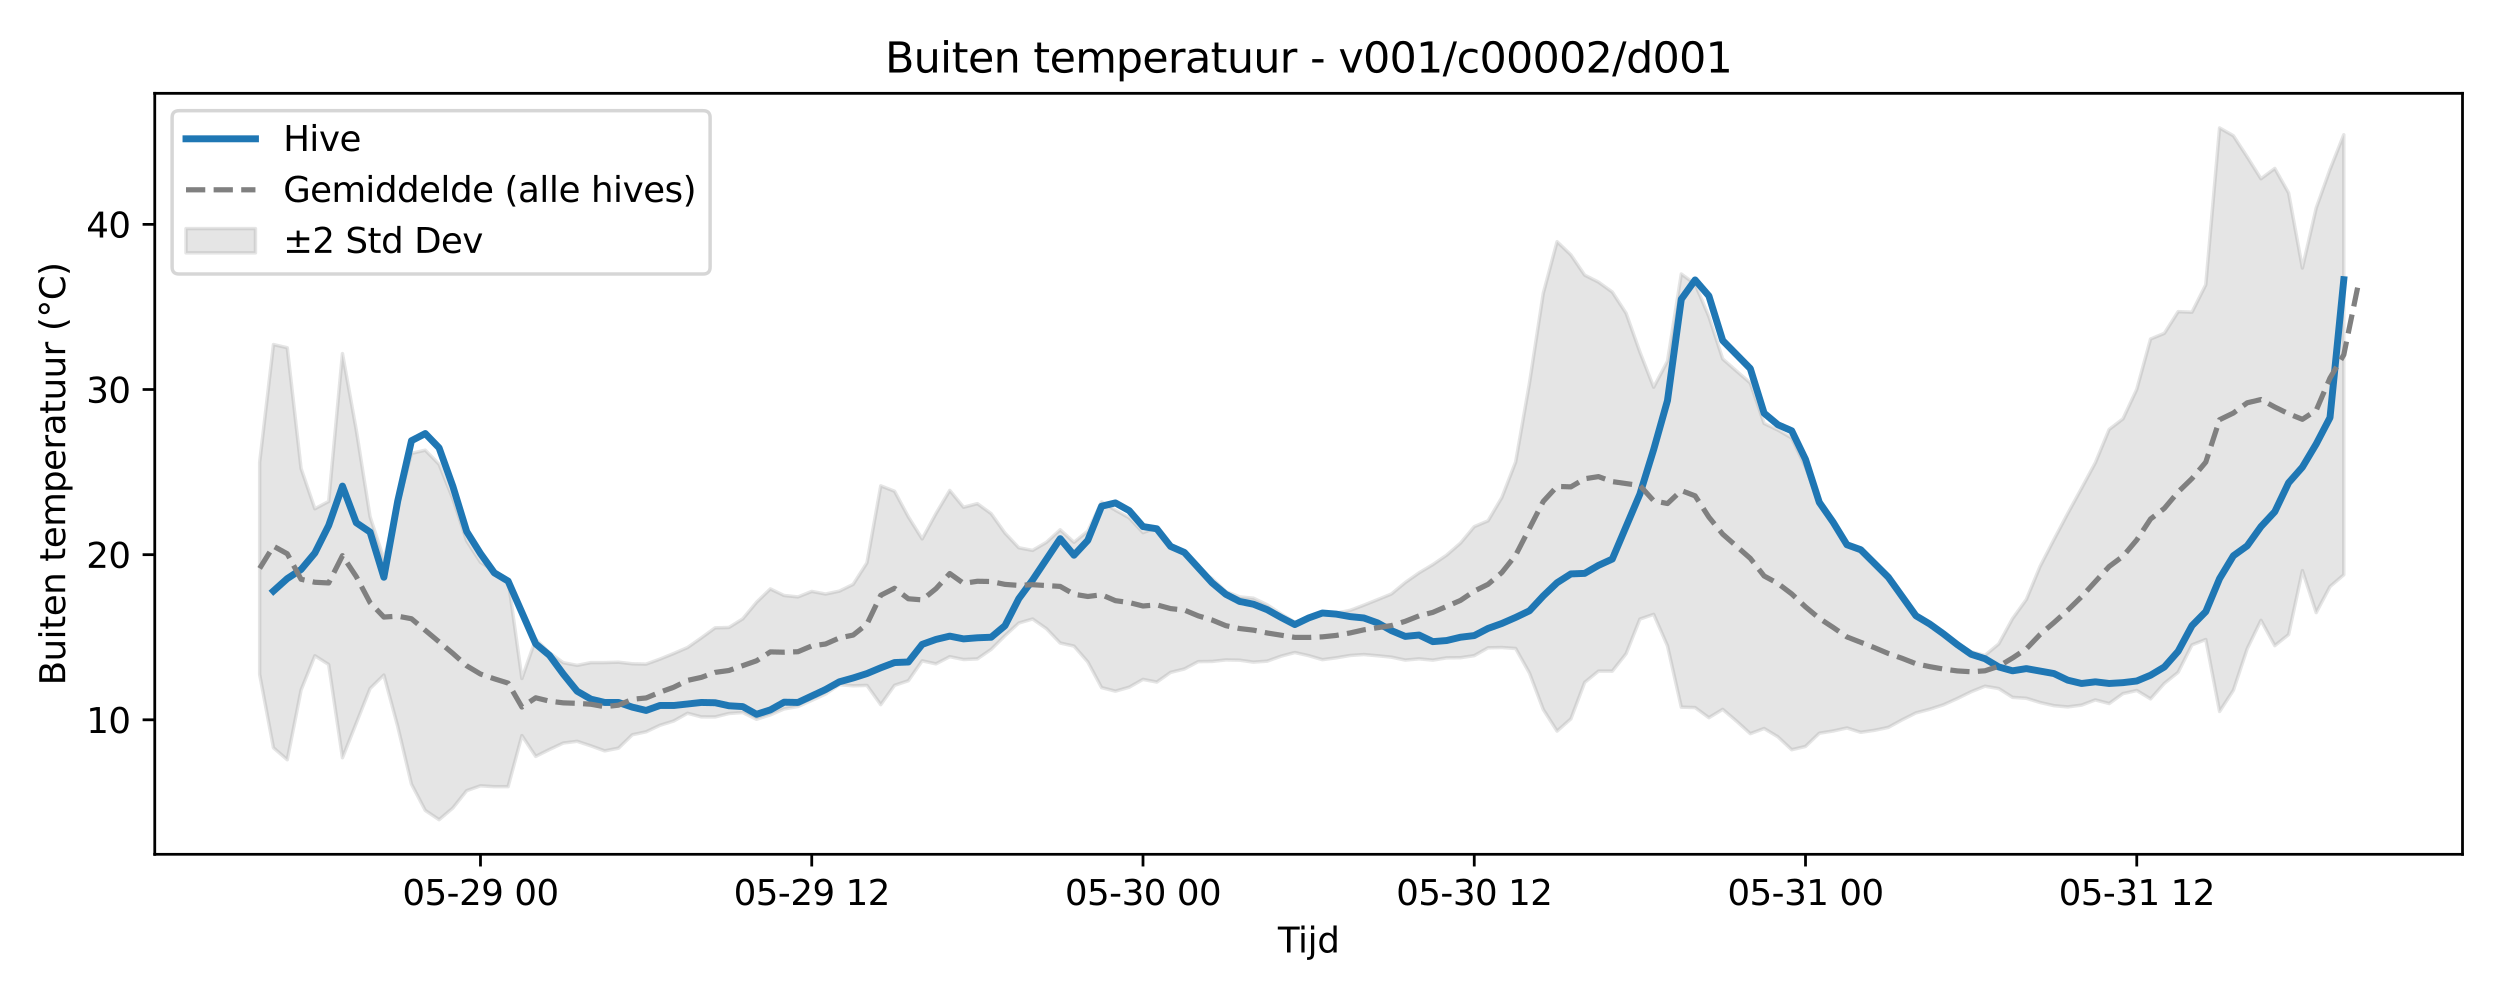 <?xml version="1.0" encoding="utf-8" standalone="no"?>
<!DOCTYPE svg PUBLIC "-//W3C//DTD SVG 1.1//EN"
  "http://www.w3.org/Graphics/SVG/1.1/DTD/svg11.dtd">
<svg xmlns:xlink="http://www.w3.org/1999/xlink" width="720pt" height="288pt" viewBox="0 0 720 288" xmlns="http://www.w3.org/2000/svg" version="1.1">
 <defs>
  <style type="text/css">*{stroke-linejoin: round; stroke-linecap: butt}</style>
 </defs>
 <g id="figure_1">
  <g id="patch_1">
   <path d="M 0 288 
L 720 288 
L 720 0 
L 0 0 
z
" style="fill: #ffffff"/>
  </g>
  <g id="axes_1">
   <g id="patch_2">
    <path d="M 44.57 246.04 
L 709.2 246.04 
L 709.2 26.88 
L 44.57 26.88 
z
" style="fill: #ffffff"/>
   </g>
   <g id="FillBetweenPolyCollection_1">
    <defs>
     <path id="m52b30a241f" d="M 74.78 -154.829 
L 74.78 -93.763 
L 78.756 -72.634 
L 82.731 -69.192 
L 86.706 -89.253 
L 90.681 -99.144 
L 94.656 -96.622 
L 98.631 -69.769 
L 102.606 -79.731 
L 106.581 -89.705 
L 110.556 -93.588 
L 114.531 -78.843 
L 118.506 -62.168 
L 122.481 -54.591 
L 126.456 -51.922 
L 130.431 -55.309 
L 134.406 -60.293 
L 138.381 -61.686 
L 142.356 -61.438 
L 146.332 -61.442 
L 150.307 -76.16 
L 154.282 -70.156 
L 158.257 -72.147 
L 162.232 -74.008 
L 166.207 -74.501 
L 170.182 -73.188 
L 174.157 -71.743 
L 178.132 -72.529 
L 182.107 -76.386 
L 186.082 -77.241 
L 190.057 -79.112 
L 194.032 -80.351 
L 198.007 -82.577 
L 201.982 -81.539 
L 205.957 -81.519 
L 209.932 -82.507 
L 213.908 -82.792 
L 217.883 -80.839 
L 221.858 -82.112 
L 225.833 -83.826 
L 229.808 -84.517 
L 233.783 -86.284 
L 237.758 -88.121 
L 241.733 -90.789 
L 245.708 -90.492 
L 249.683 -90.6 
L 253.658 -85.053 
L 257.633 -90.629 
L 261.608 -91.952 
L 265.583 -97.677 
L 269.558 -96.808 
L 273.533 -98.882 
L 277.509 -98.058 
L 281.484 -98.238 
L 285.459 -100.977 
L 289.434 -104.914 
L 293.409 -108.561 
L 297.384 -109.729 
L 301.359 -106.954 
L 305.334 -102.806 
L 309.309 -101.923 
L 313.284 -97.369 
L 317.259 -89.968 
L 321.234 -88.946 
L 325.209 -90.076 
L 329.184 -92.336 
L 333.159 -91.561 
L 337.134 -94.355 
L 341.109 -95.337 
L 345.085 -97.454 
L 349.06 -97.499 
L 353.035 -97.942 
L 357.01 -97.866 
L 360.985 -97.304 
L 364.96 -97.584 
L 368.935 -99.021 
L 372.91 -100.071 
L 376.885 -99.17 
L 380.86 -98.014 
L 384.835 -98.545 
L 388.81 -99.215 
L 392.785 -99.493 
L 396.76 -99.135 
L 400.735 -98.742 
L 404.71 -97.893 
L 408.685 -98.254 
L 412.661 -97.878 
L 416.636 -98.539 
L 420.611 -98.577 
L 424.586 -99.172 
L 428.561 -101.425 
L 432.536 -101.514 
L 436.511 -101.233 
L 440.486 -94.155 
L 444.461 -83.668 
L 448.436 -77.44 
L 452.411 -80.967 
L 456.386 -91.468 
L 460.361 -94.721 
L 464.336 -94.703 
L 468.311 -99.71 
L 472.286 -109.698 
L 476.261 -111.066 
L 480.237 -101.985 
L 484.212 -84.341 
L 488.187 -84.217 
L 492.162 -81.301 
L 496.137 -83.708 
L 500.112 -80.315 
L 504.087 -76.702 
L 508.062 -78.196 
L 512.037 -75.794 
L 516.012 -72.073 
L 519.987 -73.019 
L 523.962 -76.831 
L 527.937 -77.469 
L 531.912 -78.348 
L 535.887 -77.092 
L 539.862 -77.671 
L 543.838 -78.508 
L 547.813 -80.681 
L 551.788 -82.682 
L 555.763 -83.735 
L 559.738 -85.028 
L 563.713 -86.822 
L 567.688 -88.776 
L 571.663 -90.372 
L 575.638 -89.69 
L 579.613 -87.158 
L 583.588 -86.9 
L 587.563 -85.672 
L 591.538 -84.768 
L 595.513 -84.41 
L 599.488 -84.929 
L 603.463 -86.421 
L 607.438 -85.379 
L 611.414 -88.235 
L 615.389 -89.131 
L 619.364 -86.718 
L 623.339 -91.186 
L 627.314 -94.387 
L 631.289 -102.27 
L 635.264 -103.822 
L 639.239 -83.091 
L 643.214 -89.191 
L 647.189 -101.156 
L 651.164 -109.349 
L 655.139 -102.05 
L 659.114 -105.232 
L 663.089 -123.668 
L 667.064 -111.569 
L 671.039 -119.069 
L 675.014 -122.456 
L 675.014 -249.203 
L 675.014 -249.203 
L 671.039 -239.193 
L 667.064 -228.078 
L 663.089 -210.808 
L 659.114 -232.437 
L 655.139 -239.492 
L 651.164 -236.519 
L 647.189 -242.832 
L 643.214 -248.908 
L 639.239 -251.158 
L 635.264 -205.989 
L 631.289 -198.096 
L 627.314 -198.256 
L 623.339 -192.013 
L 619.364 -190.365 
L 615.389 -175.881 
L 611.414 -167.378 
L 607.438 -164.322 
L 603.463 -154.742 
L 599.488 -147.377 
L 595.513 -140.128 
L 591.538 -132.613 
L 587.563 -124.915 
L 583.588 -115.352 
L 579.613 -109.84 
L 575.638 -102.551 
L 571.663 -99.242 
L 567.688 -100.294 
L 563.713 -102.724 
L 559.738 -105.582 
L 555.763 -108.279 
L 551.788 -111.008 
L 547.813 -116.135 
L 543.838 -121.071 
L 539.862 -125.26 
L 535.887 -129.055 
L 531.912 -130.789 
L 527.937 -137.149 
L 523.962 -142.996 
L 519.987 -153.421 
L 516.012 -161.842 
L 512.037 -164.146 
L 508.062 -166.047 
L 504.087 -177.688 
L 500.112 -181.141 
L 496.137 -184.633 
L 492.162 -196.824 
L 488.187 -206.184 
L 484.212 -209.094 
L 480.237 -183.977 
L 476.261 -176.481 
L 472.286 -186.637 
L 468.311 -197.803 
L 464.336 -203.896 
L 460.361 -206.755 
L 456.386 -208.762 
L 452.411 -214.598 
L 448.436 -218.396 
L 444.461 -203.517 
L 440.486 -177.674 
L 436.511 -154.969 
L 432.536 -144.721 
L 428.561 -138.016 
L 424.586 -136.328 
L 420.611 -131.579 
L 416.636 -128.129 
L 412.661 -125.404 
L 408.685 -123.023 
L 404.71 -120.235 
L 400.735 -116.94 
L 396.76 -115.313 
L 392.785 -113.72 
L 388.81 -112.209 
L 384.835 -111.452 
L 380.86 -111.168 
L 376.885 -109.672 
L 372.91 -108.795 
L 368.935 -111.203 
L 364.96 -113.818 
L 360.985 -115.729 
L 357.01 -116.095 
L 353.035 -117.673 
L 349.06 -121.392 
L 345.085 -123.822 
L 341.109 -129.262 
L 337.134 -131.089 
L 333.159 -136.05 
L 329.184 -134.603 
L 325.209 -138.856 
L 321.234 -141.073 
L 317.259 -143.456 
L 313.284 -135.051 
L 309.309 -131.818 
L 305.334 -135.427 
L 301.359 -131.808 
L 297.384 -129.486 
L 293.409 -130.254 
L 289.434 -134.482 
L 285.459 -140.072 
L 281.484 -142.955 
L 277.509 -141.92 
L 273.533 -146.765 
L 269.558 -140.104 
L 265.583 -132.795 
L 261.608 -139.154 
L 257.633 -146.524 
L 253.658 -148.08 
L 249.683 -125.913 
L 245.708 -119.706 
L 241.733 -117.759 
L 237.758 -116.924 
L 233.783 -117.678 
L 229.808 -116.089 
L 225.833 -116.49 
L 221.858 -118.395 
L 217.883 -114.55 
L 213.908 -109.767 
L 209.932 -107.288 
L 205.957 -107.189 
L 201.982 -104.293 
L 198.007 -101.511 
L 194.032 -99.796 
L 190.057 -98.181 
L 186.082 -96.745 
L 182.107 -96.83 
L 178.132 -97.293 
L 174.157 -97.181 
L 170.182 -97.175 
L 166.207 -96.382 
L 162.232 -97.147 
L 158.257 -99.982 
L 154.282 -103.921 
L 150.307 -92.59 
L 146.332 -121.091 
L 142.356 -123.578 
L 138.381 -126.071 
L 134.406 -132.22 
L 130.431 -144.315 
L 126.456 -154.271 
L 122.481 -158.351 
L 118.506 -157.433 
L 114.531 -142.253 
L 110.556 -126.987 
L 106.581 -139.182 
L 102.606 -164.149 
L 98.631 -186.16 
L 94.656 -143.589 
L 90.681 -141.475 
L 86.706 -153.087 
L 82.731 -187.847 
L 78.756 -188.776 
L 74.78 -154.829 
z
" style="stroke: #808080; stroke-opacity: 0.2"/>
    </defs>
    <g clip-path="url(#pb6b3d8fc85)">
     <use xlink:href="#m52b30a241f" x="0" y="288" style="fill: #808080; fill-opacity: 0.2; stroke: #808080; stroke-opacity: 0.2"/>
    </g>
   </g>
   <g id="matplotlib.axis_1">
    <g id="xtick_1">
     <g id="line2d_1">
      <defs>
       <path id="mbf0c08d5ab" d="M 0 0 
L 0 3.5 
" style="stroke: #000000; stroke-width: 0.8"/>
      </defs>
      <g>
       <use xlink:href="#mbf0c08d5ab" x="138.381" y="246.04" style="stroke: #000000; stroke-width: 0.8"/>
      </g>
     </g>
     <g id="text_1">
      <!-- 05-29 00 -->
      <g transform="translate(115.901 260.638) scale(0.1 -0.1)">
       <defs>
        <path id="DejaVuSans-30" d="M 2034 4250 
Q 1547 4250 1301 3770 
Q 1056 3291 1056 2328 
Q 1056 1369 1301 889 
Q 1547 409 2034 409 
Q 2525 409 2770 889 
Q 3016 1369 3016 2328 
Q 3016 3291 2770 3770 
Q 2525 4250 2034 4250 
z
M 2034 4750 
Q 2819 4750 3233 4129 
Q 3647 3509 3647 2328 
Q 3647 1150 3233 529 
Q 2819 -91 2034 -91 
Q 1250 -91 836 529 
Q 422 1150 422 2328 
Q 422 3509 836 4129 
Q 1250 4750 2034 4750 
z
" transform="scale(0.016)"/>
        <path id="DejaVuSans-35" d="M 691 4666 
L 3169 4666 
L 3169 4134 
L 1269 4134 
L 1269 2991 
Q 1406 3038 1543 3061 
Q 1681 3084 1819 3084 
Q 2600 3084 3056 2656 
Q 3513 2228 3513 1497 
Q 3513 744 3044 326 
Q 2575 -91 1722 -91 
Q 1428 -91 1123 -41 
Q 819 9 494 109 
L 494 744 
Q 775 591 1075 516 
Q 1375 441 1709 441 
Q 2250 441 2565 725 
Q 2881 1009 2881 1497 
Q 2881 1984 2565 2268 
Q 2250 2553 1709 2553 
Q 1456 2553 1204 2497 
Q 953 2441 691 2322 
L 691 4666 
z
" transform="scale(0.016)"/>
        <path id="DejaVuSans-2d" d="M 313 2009 
L 1997 2009 
L 1997 1497 
L 313 1497 
L 313 2009 
z
" transform="scale(0.016)"/>
        <path id="DejaVuSans-32" d="M 1228 531 
L 3431 531 
L 3431 0 
L 469 0 
L 469 531 
Q 828 903 1448 1529 
Q 2069 2156 2228 2338 
Q 2531 2678 2651 2914 
Q 2772 3150 2772 3378 
Q 2772 3750 2511 3984 
Q 2250 4219 1831 4219 
Q 1534 4219 1204 4116 
Q 875 4013 500 3803 
L 500 4441 
Q 881 4594 1212 4672 
Q 1544 4750 1819 4750 
Q 2544 4750 2975 4387 
Q 3406 4025 3406 3419 
Q 3406 3131 3298 2873 
Q 3191 2616 2906 2266 
Q 2828 2175 2409 1742 
Q 1991 1309 1228 531 
z
" transform="scale(0.016)"/>
        <path id="DejaVuSans-39" d="M 703 97 
L 703 672 
Q 941 559 1184 500 
Q 1428 441 1663 441 
Q 2288 441 2617 861 
Q 2947 1281 2994 2138 
Q 2813 1869 2534 1725 
Q 2256 1581 1919 1581 
Q 1219 1581 811 2004 
Q 403 2428 403 3163 
Q 403 3881 828 4315 
Q 1253 4750 1959 4750 
Q 2769 4750 3195 4129 
Q 3622 3509 3622 2328 
Q 3622 1225 3098 567 
Q 2575 -91 1691 -91 
Q 1453 -91 1209 -44 
Q 966 3 703 97 
z
M 1959 2075 
Q 2384 2075 2632 2365 
Q 2881 2656 2881 3163 
Q 2881 3666 2632 3958 
Q 2384 4250 1959 4250 
Q 1534 4250 1286 3958 
Q 1038 3666 1038 3163 
Q 1038 2656 1286 2365 
Q 1534 2075 1959 2075 
z
" transform="scale(0.016)"/>
        <path id="DejaVuSans-20" transform="scale(0.016)"/>
       </defs>
       <use xlink:href="#DejaVuSans-30"/>
       <use xlink:href="#DejaVuSans-35" transform="translate(63.623 0)"/>
       <use xlink:href="#DejaVuSans-2d" transform="translate(127.246 0)"/>
       <use xlink:href="#DejaVuSans-32" transform="translate(163.33 0)"/>
       <use xlink:href="#DejaVuSans-39" transform="translate(226.953 0)"/>
       <use xlink:href="#DejaVuSans-20" transform="translate(290.576 0)"/>
       <use xlink:href="#DejaVuSans-30" transform="translate(322.363 0)"/>
       <use xlink:href="#DejaVuSans-30" transform="translate(385.986 0)"/>
      </g>
     </g>
    </g>
    <g id="xtick_2">
     <g id="line2d_2">
      <g>
       <use xlink:href="#mbf0c08d5ab" x="233.783" y="246.04" style="stroke: #000000; stroke-width: 0.8"/>
      </g>
     </g>
     <g id="text_2">
      <!-- 05-29 12 -->
      <g transform="translate(211.302 260.638) scale(0.1 -0.1)">
       <defs>
        <path id="DejaVuSans-31" d="M 794 531 
L 1825 531 
L 1825 4091 
L 703 3866 
L 703 4441 
L 1819 4666 
L 2450 4666 
L 2450 531 
L 3481 531 
L 3481 0 
L 794 0 
L 794 531 
z
" transform="scale(0.016)"/>
       </defs>
       <use xlink:href="#DejaVuSans-30"/>
       <use xlink:href="#DejaVuSans-35" transform="translate(63.623 0)"/>
       <use xlink:href="#DejaVuSans-2d" transform="translate(127.246 0)"/>
       <use xlink:href="#DejaVuSans-32" transform="translate(163.33 0)"/>
       <use xlink:href="#DejaVuSans-39" transform="translate(226.953 0)"/>
       <use xlink:href="#DejaVuSans-20" transform="translate(290.576 0)"/>
       <use xlink:href="#DejaVuSans-31" transform="translate(322.363 0)"/>
       <use xlink:href="#DejaVuSans-32" transform="translate(385.986 0)"/>
      </g>
     </g>
    </g>
    <g id="xtick_3">
     <g id="line2d_3">
      <g>
       <use xlink:href="#mbf0c08d5ab" x="329.184" y="246.04" style="stroke: #000000; stroke-width: 0.8"/>
      </g>
     </g>
     <g id="text_3">
      <!-- 05-30 00 -->
      <g transform="translate(306.704 260.638) scale(0.1 -0.1)">
       <defs>
        <path id="DejaVuSans-33" d="M 2597 2516 
Q 3050 2419 3304 2112 
Q 3559 1806 3559 1356 
Q 3559 666 3084 287 
Q 2609 -91 1734 -91 
Q 1441 -91 1130 -33 
Q 819 25 488 141 
L 488 750 
Q 750 597 1062 519 
Q 1375 441 1716 441 
Q 2309 441 2620 675 
Q 2931 909 2931 1356 
Q 2931 1769 2642 2001 
Q 2353 2234 1838 2234 
L 1294 2234 
L 1294 2753 
L 1863 2753 
Q 2328 2753 2575 2939 
Q 2822 3125 2822 3475 
Q 2822 3834 2567 4026 
Q 2313 4219 1838 4219 
Q 1578 4219 1281 4162 
Q 984 4106 628 3988 
L 628 4550 
Q 988 4650 1302 4700 
Q 1616 4750 1894 4750 
Q 2613 4750 3031 4423 
Q 3450 4097 3450 3541 
Q 3450 3153 3228 2886 
Q 3006 2619 2597 2516 
z
" transform="scale(0.016)"/>
       </defs>
       <use xlink:href="#DejaVuSans-30"/>
       <use xlink:href="#DejaVuSans-35" transform="translate(63.623 0)"/>
       <use xlink:href="#DejaVuSans-2d" transform="translate(127.246 0)"/>
       <use xlink:href="#DejaVuSans-33" transform="translate(163.33 0)"/>
       <use xlink:href="#DejaVuSans-30" transform="translate(226.953 0)"/>
       <use xlink:href="#DejaVuSans-20" transform="translate(290.576 0)"/>
       <use xlink:href="#DejaVuSans-30" transform="translate(322.363 0)"/>
       <use xlink:href="#DejaVuSans-30" transform="translate(385.986 0)"/>
      </g>
     </g>
    </g>
    <g id="xtick_4">
     <g id="line2d_4">
      <g>
       <use xlink:href="#mbf0c08d5ab" x="424.586" y="246.04" style="stroke: #000000; stroke-width: 0.8"/>
      </g>
     </g>
     <g id="text_4">
      <!-- 05-30 12 -->
      <g transform="translate(402.105 260.638) scale(0.1 -0.1)">
       <use xlink:href="#DejaVuSans-30"/>
       <use xlink:href="#DejaVuSans-35" transform="translate(63.623 0)"/>
       <use xlink:href="#DejaVuSans-2d" transform="translate(127.246 0)"/>
       <use xlink:href="#DejaVuSans-33" transform="translate(163.33 0)"/>
       <use xlink:href="#DejaVuSans-30" transform="translate(226.953 0)"/>
       <use xlink:href="#DejaVuSans-20" transform="translate(290.576 0)"/>
       <use xlink:href="#DejaVuSans-31" transform="translate(322.363 0)"/>
       <use xlink:href="#DejaVuSans-32" transform="translate(385.986 0)"/>
      </g>
     </g>
    </g>
    <g id="xtick_5">
     <g id="line2d_5">
      <g>
       <use xlink:href="#mbf0c08d5ab" x="519.987" y="246.04" style="stroke: #000000; stroke-width: 0.8"/>
      </g>
     </g>
     <g id="text_5">
      <!-- 05-31 00 -->
      <g transform="translate(497.507 260.638) scale(0.1 -0.1)">
       <use xlink:href="#DejaVuSans-30"/>
       <use xlink:href="#DejaVuSans-35" transform="translate(63.623 0)"/>
       <use xlink:href="#DejaVuSans-2d" transform="translate(127.246 0)"/>
       <use xlink:href="#DejaVuSans-33" transform="translate(163.33 0)"/>
       <use xlink:href="#DejaVuSans-31" transform="translate(226.953 0)"/>
       <use xlink:href="#DejaVuSans-20" transform="translate(290.576 0)"/>
       <use xlink:href="#DejaVuSans-30" transform="translate(322.363 0)"/>
       <use xlink:href="#DejaVuSans-30" transform="translate(385.986 0)"/>
      </g>
     </g>
    </g>
    <g id="xtick_6">
     <g id="line2d_6">
      <g>
       <use xlink:href="#mbf0c08d5ab" x="615.389" y="246.04" style="stroke: #000000; stroke-width: 0.8"/>
      </g>
     </g>
     <g id="text_6">
      <!-- 05-31 12 -->
      <g transform="translate(592.908 260.638) scale(0.1 -0.1)">
       <use xlink:href="#DejaVuSans-30"/>
       <use xlink:href="#DejaVuSans-35" transform="translate(63.623 0)"/>
       <use xlink:href="#DejaVuSans-2d" transform="translate(127.246 0)"/>
       <use xlink:href="#DejaVuSans-33" transform="translate(163.33 0)"/>
       <use xlink:href="#DejaVuSans-31" transform="translate(226.953 0)"/>
       <use xlink:href="#DejaVuSans-20" transform="translate(290.576 0)"/>
       <use xlink:href="#DejaVuSans-31" transform="translate(322.363 0)"/>
       <use xlink:href="#DejaVuSans-32" transform="translate(385.986 0)"/>
      </g>
     </g>
    </g>
    <g id="text_7">
     <!-- Tijd -->
     <g transform="translate(368.035 274.317) scale(0.1 -0.1)">
      <defs>
       <path id="DejaVuSans-54" d="M -19 4666 
L 3928 4666 
L 3928 4134 
L 2272 4134 
L 2272 0 
L 1638 0 
L 1638 4134 
L -19 4134 
L -19 4666 
z
" transform="scale(0.016)"/>
       <path id="DejaVuSans-69" d="M 603 3500 
L 1178 3500 
L 1178 0 
L 603 0 
L 603 3500 
z
M 603 4863 
L 1178 4863 
L 1178 4134 
L 603 4134 
L 603 4863 
z
" transform="scale(0.016)"/>
       <path id="DejaVuSans-6a" d="M 603 3500 
L 1178 3500 
L 1178 -63 
Q 1178 -731 923 -1031 
Q 669 -1331 103 -1331 
L -116 -1331 
L -116 -844 
L 38 -844 
Q 366 -844 484 -692 
Q 603 -541 603 -63 
L 603 3500 
z
M 603 4863 
L 1178 4863 
L 1178 4134 
L 603 4134 
L 603 4863 
z
" transform="scale(0.016)"/>
       <path id="DejaVuSans-64" d="M 2906 2969 
L 2906 4863 
L 3481 4863 
L 3481 0 
L 2906 0 
L 2906 525 
Q 2725 213 2448 61 
Q 2172 -91 1784 -91 
Q 1150 -91 751 415 
Q 353 922 353 1747 
Q 353 2572 751 3078 
Q 1150 3584 1784 3584 
Q 2172 3584 2448 3432 
Q 2725 3281 2906 2969 
z
M 947 1747 
Q 947 1113 1208 752 
Q 1469 391 1925 391 
Q 2381 391 2643 752 
Q 2906 1113 2906 1747 
Q 2906 2381 2643 2742 
Q 2381 3103 1925 3103 
Q 1469 3103 1208 2742 
Q 947 2381 947 1747 
z
" transform="scale(0.016)"/>
      </defs>
      <use xlink:href="#DejaVuSans-54"/>
      <use xlink:href="#DejaVuSans-69" transform="translate(57.959 0)"/>
      <use xlink:href="#DejaVuSans-6a" transform="translate(85.742 0)"/>
      <use xlink:href="#DejaVuSans-64" transform="translate(113.525 0)"/>
     </g>
    </g>
   </g>
   <g id="matplotlib.axis_2">
    <g id="ytick_1">
     <g id="line2d_7">
      <defs>
       <path id="m8128ea9224" d="M 0 0 
L -3.5 0 
" style="stroke: #000000; stroke-width: 0.8"/>
      </defs>
      <g>
       <use xlink:href="#m8128ea9224" x="44.57" y="207.303" style="stroke: #000000; stroke-width: 0.8"/>
      </g>
     </g>
     <g id="text_8">
      <!-- 10 -->
      <g transform="translate(24.845 211.103) scale(0.1 -0.1)">
       <use xlink:href="#DejaVuSans-31"/>
       <use xlink:href="#DejaVuSans-30" transform="translate(63.623 0)"/>
      </g>
     </g>
    </g>
    <g id="ytick_2">
     <g id="line2d_8">
      <g>
       <use xlink:href="#m8128ea9224" x="44.57" y="159.741" style="stroke: #000000; stroke-width: 0.8"/>
      </g>
     </g>
     <g id="text_9">
      <!-- 20 -->
      <g transform="translate(24.845 163.54) scale(0.1 -0.1)">
       <use xlink:href="#DejaVuSans-32"/>
       <use xlink:href="#DejaVuSans-30" transform="translate(63.623 0)"/>
      </g>
     </g>
    </g>
    <g id="ytick_3">
     <g id="line2d_9">
      <g>
       <use xlink:href="#m8128ea9224" x="44.57" y="112.178" style="stroke: #000000; stroke-width: 0.8"/>
      </g>
     </g>
     <g id="text_10">
      <!-- 30 -->
      <g transform="translate(24.845 115.978) scale(0.1 -0.1)">
       <use xlink:href="#DejaVuSans-33"/>
       <use xlink:href="#DejaVuSans-30" transform="translate(63.623 0)"/>
      </g>
     </g>
    </g>
    <g id="ytick_4">
     <g id="line2d_10">
      <g>
       <use xlink:href="#m8128ea9224" x="44.57" y="64.616" style="stroke: #000000; stroke-width: 0.8"/>
      </g>
     </g>
     <g id="text_11">
      <!-- 40 -->
      <g transform="translate(24.845 68.415) scale(0.1 -0.1)">
       <defs>
        <path id="DejaVuSans-34" d="M 2419 4116 
L 825 1625 
L 2419 1625 
L 2419 4116 
z
M 2253 4666 
L 3047 4666 
L 3047 1625 
L 3713 1625 
L 3713 1100 
L 3047 1100 
L 3047 0 
L 2419 0 
L 2419 1100 
L 313 1100 
L 313 1709 
L 2253 4666 
z
" transform="scale(0.016)"/>
       </defs>
       <use xlink:href="#DejaVuSans-34"/>
       <use xlink:href="#DejaVuSans-30" transform="translate(63.623 0)"/>
      </g>
     </g>
    </g>
    <g id="text_12">
     <!-- Buiten temperatuur (°C) -->
     <g transform="translate(18.765 197.355) rotate(-90) scale(0.1 -0.1)">
      <defs>
       <path id="DejaVuSans-42" d="M 1259 2228 
L 1259 519 
L 2272 519 
Q 2781 519 3026 730 
Q 3272 941 3272 1375 
Q 3272 1813 3026 2020 
Q 2781 2228 2272 2228 
L 1259 2228 
z
M 1259 4147 
L 1259 2741 
L 2194 2741 
Q 2656 2741 2882 2914 
Q 3109 3088 3109 3444 
Q 3109 3797 2882 3972 
Q 2656 4147 2194 4147 
L 1259 4147 
z
M 628 4666 
L 2241 4666 
Q 2963 4666 3353 4366 
Q 3744 4066 3744 3513 
Q 3744 3084 3544 2831 
Q 3344 2578 2956 2516 
Q 3422 2416 3680 2098 
Q 3938 1781 3938 1306 
Q 3938 681 3513 340 
Q 3088 0 2303 0 
L 628 0 
L 628 4666 
z
" transform="scale(0.016)"/>
       <path id="DejaVuSans-75" d="M 544 1381 
L 544 3500 
L 1119 3500 
L 1119 1403 
Q 1119 906 1312 657 
Q 1506 409 1894 409 
Q 2359 409 2629 706 
Q 2900 1003 2900 1516 
L 2900 3500 
L 3475 3500 
L 3475 0 
L 2900 0 
L 2900 538 
Q 2691 219 2414 64 
Q 2138 -91 1772 -91 
Q 1169 -91 856 284 
Q 544 659 544 1381 
z
M 1991 3584 
L 1991 3584 
z
" transform="scale(0.016)"/>
       <path id="DejaVuSans-74" d="M 1172 4494 
L 1172 3500 
L 2356 3500 
L 2356 3053 
L 1172 3053 
L 1172 1153 
Q 1172 725 1289 603 
Q 1406 481 1766 481 
L 2356 481 
L 2356 0 
L 1766 0 
Q 1100 0 847 248 
Q 594 497 594 1153 
L 594 3053 
L 172 3053 
L 172 3500 
L 594 3500 
L 594 4494 
L 1172 4494 
z
" transform="scale(0.016)"/>
       <path id="DejaVuSans-65" d="M 3597 1894 
L 3597 1613 
L 953 1613 
Q 991 1019 1311 708 
Q 1631 397 2203 397 
Q 2534 397 2845 478 
Q 3156 559 3463 722 
L 3463 178 
Q 3153 47 2828 -22 
Q 2503 -91 2169 -91 
Q 1331 -91 842 396 
Q 353 884 353 1716 
Q 353 2575 817 3079 
Q 1281 3584 2069 3584 
Q 2775 3584 3186 3129 
Q 3597 2675 3597 1894 
z
M 3022 2063 
Q 3016 2534 2758 2815 
Q 2500 3097 2075 3097 
Q 1594 3097 1305 2825 
Q 1016 2553 972 2059 
L 3022 2063 
z
" transform="scale(0.016)"/>
       <path id="DejaVuSans-6e" d="M 3513 2113 
L 3513 0 
L 2938 0 
L 2938 2094 
Q 2938 2591 2744 2837 
Q 2550 3084 2163 3084 
Q 1697 3084 1428 2787 
Q 1159 2491 1159 1978 
L 1159 0 
L 581 0 
L 581 3500 
L 1159 3500 
L 1159 2956 
Q 1366 3272 1645 3428 
Q 1925 3584 2291 3584 
Q 2894 3584 3203 3211 
Q 3513 2838 3513 2113 
z
" transform="scale(0.016)"/>
       <path id="DejaVuSans-6d" d="M 3328 2828 
Q 3544 3216 3844 3400 
Q 4144 3584 4550 3584 
Q 5097 3584 5394 3201 
Q 5691 2819 5691 2113 
L 5691 0 
L 5113 0 
L 5113 2094 
Q 5113 2597 4934 2840 
Q 4756 3084 4391 3084 
Q 3944 3084 3684 2787 
Q 3425 2491 3425 1978 
L 3425 0 
L 2847 0 
L 2847 2094 
Q 2847 2600 2669 2842 
Q 2491 3084 2119 3084 
Q 1678 3084 1418 2786 
Q 1159 2488 1159 1978 
L 1159 0 
L 581 0 
L 581 3500 
L 1159 3500 
L 1159 2956 
Q 1356 3278 1631 3431 
Q 1906 3584 2284 3584 
Q 2666 3584 2933 3390 
Q 3200 3197 3328 2828 
z
" transform="scale(0.016)"/>
       <path id="DejaVuSans-70" d="M 1159 525 
L 1159 -1331 
L 581 -1331 
L 581 3500 
L 1159 3500 
L 1159 2969 
Q 1341 3281 1617 3432 
Q 1894 3584 2278 3584 
Q 2916 3584 3314 3078 
Q 3713 2572 3713 1747 
Q 3713 922 3314 415 
Q 2916 -91 2278 -91 
Q 1894 -91 1617 61 
Q 1341 213 1159 525 
z
M 3116 1747 
Q 3116 2381 2855 2742 
Q 2594 3103 2138 3103 
Q 1681 3103 1420 2742 
Q 1159 2381 1159 1747 
Q 1159 1113 1420 752 
Q 1681 391 2138 391 
Q 2594 391 2855 752 
Q 3116 1113 3116 1747 
z
" transform="scale(0.016)"/>
       <path id="DejaVuSans-72" d="M 2631 2963 
Q 2534 3019 2420 3045 
Q 2306 3072 2169 3072 
Q 1681 3072 1420 2755 
Q 1159 2438 1159 1844 
L 1159 0 
L 581 0 
L 581 3500 
L 1159 3500 
L 1159 2956 
Q 1341 3275 1631 3429 
Q 1922 3584 2338 3584 
Q 2397 3584 2469 3576 
Q 2541 3569 2628 3553 
L 2631 2963 
z
" transform="scale(0.016)"/>
       <path id="DejaVuSans-61" d="M 2194 1759 
Q 1497 1759 1228 1600 
Q 959 1441 959 1056 
Q 959 750 1161 570 
Q 1363 391 1709 391 
Q 2188 391 2477 730 
Q 2766 1069 2766 1631 
L 2766 1759 
L 2194 1759 
z
M 3341 1997 
L 3341 0 
L 2766 0 
L 2766 531 
Q 2569 213 2275 61 
Q 1981 -91 1556 -91 
Q 1019 -91 701 211 
Q 384 513 384 1019 
Q 384 1609 779 1909 
Q 1175 2209 1959 2209 
L 2766 2209 
L 2766 2266 
Q 2766 2663 2505 2880 
Q 2244 3097 1772 3097 
Q 1472 3097 1187 3025 
Q 903 2953 641 2809 
L 641 3341 
Q 956 3463 1253 3523 
Q 1550 3584 1831 3584 
Q 2591 3584 2966 3190 
Q 3341 2797 3341 1997 
z
" transform="scale(0.016)"/>
       <path id="DejaVuSans-28" d="M 1984 4856 
Q 1566 4138 1362 3434 
Q 1159 2731 1159 2009 
Q 1159 1288 1364 580 
Q 1569 -128 1984 -844 
L 1484 -844 
Q 1016 -109 783 600 
Q 550 1309 550 2009 
Q 550 2706 781 3412 
Q 1013 4119 1484 4856 
L 1984 4856 
z
" transform="scale(0.016)"/>
       <path id="DejaVuSans-b0" d="M 1600 4347 
Q 1350 4347 1178 4173 
Q 1006 4000 1006 3750 
Q 1006 3503 1178 3333 
Q 1350 3163 1600 3163 
Q 1850 3163 2022 3333 
Q 2194 3503 2194 3750 
Q 2194 3997 2020 4172 
Q 1847 4347 1600 4347 
z
M 1600 4750 
Q 1800 4750 1984 4673 
Q 2169 4597 2303 4453 
Q 2447 4313 2519 4134 
Q 2591 3956 2591 3750 
Q 2591 3338 2302 3052 
Q 2013 2766 1594 2766 
Q 1172 2766 890 3047 
Q 609 3328 609 3750 
Q 609 4169 896 4459 
Q 1184 4750 1600 4750 
z
" transform="scale(0.016)"/>
       <path id="DejaVuSans-43" d="M 4122 4306 
L 4122 3641 
Q 3803 3938 3442 4084 
Q 3081 4231 2675 4231 
Q 1875 4231 1450 3742 
Q 1025 3253 1025 2328 
Q 1025 1406 1450 917 
Q 1875 428 2675 428 
Q 3081 428 3442 575 
Q 3803 722 4122 1019 
L 4122 359 
Q 3791 134 3420 21 
Q 3050 -91 2638 -91 
Q 1578 -91 968 557 
Q 359 1206 359 2328 
Q 359 3453 968 4101 
Q 1578 4750 2638 4750 
Q 3056 4750 3426 4639 
Q 3797 4528 4122 4306 
z
" transform="scale(0.016)"/>
       <path id="DejaVuSans-29" d="M 513 4856 
L 1013 4856 
Q 1481 4119 1714 3412 
Q 1947 2706 1947 2009 
Q 1947 1309 1714 600 
Q 1481 -109 1013 -844 
L 513 -844 
Q 928 -128 1133 580 
Q 1338 1288 1338 2009 
Q 1338 2731 1133 3434 
Q 928 4138 513 4856 
z
" transform="scale(0.016)"/>
      </defs>
      <use xlink:href="#DejaVuSans-42"/>
      <use xlink:href="#DejaVuSans-75" transform="translate(68.604 0)"/>
      <use xlink:href="#DejaVuSans-69" transform="translate(131.982 0)"/>
      <use xlink:href="#DejaVuSans-74" transform="translate(159.766 0)"/>
      <use xlink:href="#DejaVuSans-65" transform="translate(198.975 0)"/>
      <use xlink:href="#DejaVuSans-6e" transform="translate(260.498 0)"/>
      <use xlink:href="#DejaVuSans-20" transform="translate(323.877 0)"/>
      <use xlink:href="#DejaVuSans-74" transform="translate(355.664 0)"/>
      <use xlink:href="#DejaVuSans-65" transform="translate(394.873 0)"/>
      <use xlink:href="#DejaVuSans-6d" transform="translate(456.396 0)"/>
      <use xlink:href="#DejaVuSans-70" transform="translate(553.809 0)"/>
      <use xlink:href="#DejaVuSans-65" transform="translate(617.285 0)"/>
      <use xlink:href="#DejaVuSans-72" transform="translate(678.809 0)"/>
      <use xlink:href="#DejaVuSans-61" transform="translate(719.922 0)"/>
      <use xlink:href="#DejaVuSans-74" transform="translate(781.201 0)"/>
      <use xlink:href="#DejaVuSans-75" transform="translate(820.41 0)"/>
      <use xlink:href="#DejaVuSans-75" transform="translate(883.789 0)"/>
      <use xlink:href="#DejaVuSans-72" transform="translate(947.168 0)"/>
      <use xlink:href="#DejaVuSans-20" transform="translate(988.281 0)"/>
      <use xlink:href="#DejaVuSans-28" transform="translate(1020.068 0)"/>
      <use xlink:href="#DejaVuSans-b0" transform="translate(1059.082 0)"/>
      <use xlink:href="#DejaVuSans-43" transform="translate(1109.082 0)"/>
      <use xlink:href="#DejaVuSans-29" transform="translate(1178.906 0)"/>
     </g>
    </g>
   </g>
   <g id="line2d_11">
    <path d="M 78.756 170.205 
L 82.731 166.637 
L 86.706 164.021 
L 90.681 159.265 
L 94.656 151.338 
L 98.631 140.002 
L 102.606 150.545 
L 106.581 153.241 
L 110.556 166.241 
L 114.531 144.362 
L 118.506 126.923 
L 122.481 124.862 
L 126.456 128.984 
L 130.431 140.082 
L 134.406 153.082 
L 138.381 159.424 
L 142.356 164.973 
L 146.332 167.351 
L 154.282 185.425 
L 158.257 188.754 
L 162.232 194.144 
L 166.207 199.059 
L 170.182 201.358 
L 174.157 202.309 
L 178.132 202.309 
L 182.107 203.657 
L 186.082 204.608 
L 190.057 203.181 
L 194.032 203.181 
L 201.982 202.309 
L 205.957 202.389 
L 209.932 203.26 
L 213.908 203.498 
L 217.883 205.718 
L 221.858 204.45 
L 225.833 202.23 
L 229.808 202.309 
L 237.758 198.584 
L 241.733 196.364 
L 245.708 195.254 
L 249.683 193.986 
L 253.658 192.321 
L 257.633 190.815 
L 261.608 190.656 
L 265.583 185.583 
L 269.558 184.156 
L 273.533 183.205 
L 277.509 183.998 
L 281.484 183.681 
L 285.459 183.522 
L 289.434 180.193 
L 293.409 172.424 
L 297.384 167.034 
L 305.334 155.143 
L 309.309 159.899 
L 313.284 155.619 
L 317.259 145.789 
L 321.234 144.838 
L 325.209 147.057 
L 329.184 151.655 
L 333.159 152.289 
L 337.134 157.363 
L 341.109 159.107 
L 349.06 167.826 
L 353.035 171.156 
L 357.01 173.217 
L 360.985 174.01 
L 364.96 175.595 
L 368.935 177.815 
L 372.91 179.876 
L 376.885 177.973 
L 380.86 176.546 
L 384.835 176.863 
L 388.81 177.577 
L 392.785 177.973 
L 396.76 179.4 
L 400.735 181.62 
L 404.71 183.284 
L 408.685 182.888 
L 412.661 184.79 
L 416.636 184.473 
L 420.611 183.522 
L 424.586 183.046 
L 428.561 180.985 
L 432.536 179.559 
L 436.511 177.815 
L 440.486 175.912 
L 444.461 171.631 
L 448.436 167.826 
L 452.411 165.29 
L 456.386 165.131 
L 460.361 162.832 
L 464.336 161.009 
L 472.286 142.301 
L 476.261 129.459 
L 480.237 115.349 
L 484.212 86.178 
L 488.187 80.629 
L 492.162 85.226 
L 496.137 98.068 
L 504.087 106.154 
L 508.062 118.996 
L 512.037 122.325 
L 516.012 124.069 
L 519.987 132.313 
L 523.962 144.679 
L 527.937 150.387 
L 531.912 156.887 
L 535.887 158.314 
L 543.838 166.241 
L 551.788 177.339 
L 555.763 179.717 
L 559.738 182.571 
L 563.713 185.662 
L 567.688 188.437 
L 571.663 189.705 
L 575.638 192.083 
L 579.613 193.193 
L 583.588 192.559 
L 591.538 193.986 
L 595.513 195.888 
L 599.488 196.84 
L 603.463 196.364 
L 607.438 196.84 
L 611.414 196.602 
L 615.389 196.126 
L 619.364 194.461 
L 623.339 192.083 
L 627.314 187.565 
L 631.289 180.193 
L 635.264 176.15 
L 639.239 166.637 
L 643.214 160.058 
L 647.189 157.204 
L 651.164 151.655 
L 655.139 147.375 
L 659.114 139.051 
L 663.089 134.533 
L 667.064 127.874 
L 671.039 120.264 
L 675.014 80.549 
L 675.014 80.549 
" clip-path="url(#pb6b3d8fc85)" style="fill: none; stroke: #1f77b4; stroke-width: 2; stroke-linecap: square"/>
   </g>
   <g id="line2d_12">
    <path d="M 74.78 163.704 
L 78.756 157.295 
L 82.731 159.48 
L 86.706 166.83 
L 90.681 167.691 
L 94.656 167.894 
L 98.631 160.035 
L 102.606 166.06 
L 106.581 173.557 
L 110.556 177.713 
L 114.531 177.452 
L 118.506 178.2 
L 130.431 188.188 
L 134.406 191.744 
L 138.381 194.122 
L 142.356 195.492 
L 146.332 196.734 
L 150.307 203.625 
L 154.282 200.962 
L 158.257 201.936 
L 162.232 202.422 
L 166.207 202.558 
L 170.182 202.819 
L 174.157 203.538 
L 178.132 203.089 
L 182.107 201.392 
L 186.082 201.007 
L 190.057 199.354 
L 194.032 197.927 
L 198.007 195.956 
L 201.982 195.084 
L 205.957 193.646 
L 209.932 193.102 
L 217.883 190.305 
L 221.858 187.746 
L 225.833 187.842 
L 229.808 187.697 
L 233.783 186.019 
L 237.758 185.477 
L 241.733 183.726 
L 245.708 182.901 
L 249.683 179.743 
L 253.658 171.433 
L 257.633 169.423 
L 261.608 172.447 
L 265.583 172.764 
L 269.558 169.544 
L 273.533 165.177 
L 277.509 168.011 
L 281.484 167.404 
L 285.459 167.475 
L 289.434 168.302 
L 293.409 168.593 
L 297.384 168.393 
L 305.334 168.883 
L 309.309 171.129 
L 313.284 171.79 
L 317.259 171.288 
L 321.234 172.99 
L 325.209 173.534 
L 329.184 174.53 
L 333.159 174.195 
L 337.134 175.278 
L 341.109 175.701 
L 345.085 177.362 
L 349.06 178.554 
L 353.035 180.193 
L 357.01 181.019 
L 360.985 181.484 
L 364.96 182.299 
L 372.91 183.567 
L 376.885 183.579 
L 380.86 183.409 
L 384.835 183.001 
L 388.81 182.288 
L 392.785 181.393 
L 400.735 180.159 
L 404.71 178.936 
L 408.685 177.362 
L 412.661 176.359 
L 420.611 172.922 
L 424.586 170.25 
L 428.561 168.279 
L 432.536 164.882 
L 436.511 159.899 
L 444.461 144.408 
L 448.436 140.082 
L 452.411 140.218 
L 456.386 137.885 
L 460.361 137.262 
L 464.336 138.7 
L 472.286 139.833 
L 476.261 144.226 
L 480.237 145.019 
L 484.212 141.282 
L 488.187 142.8 
L 492.162 148.937 
L 496.137 153.829 
L 504.087 160.805 
L 508.062 165.879 
L 512.037 168.03 
L 516.012 171.043 
L 519.987 174.78 
L 523.962 178.086 
L 527.937 180.691 
L 531.912 183.431 
L 539.862 186.534 
L 543.838 188.21 
L 547.813 189.592 
L 551.788 191.155 
L 555.763 191.993 
L 559.738 192.695 
L 563.713 193.227 
L 567.688 193.465 
L 571.663 193.193 
L 575.638 191.879 
L 579.613 189.501 
L 583.588 186.874 
L 587.563 182.707 
L 591.538 179.309 
L 595.513 175.731 
L 599.488 171.847 
L 607.438 163.149 
L 611.414 160.194 
L 615.389 155.494 
L 619.364 149.458 
L 623.339 146.401 
L 627.314 141.678 
L 631.289 137.817 
L 635.264 133.095 
L 639.239 120.875 
L 643.214 118.95 
L 647.189 116.006 
L 651.164 115.066 
L 655.139 117.229 
L 659.114 119.165 
L 663.089 120.762 
L 667.064 118.176 
L 671.039 108.869 
L 675.014 102.17 
L 678.99 82.848 
L 678.99 82.848 
" clip-path="url(#pb6b3d8fc85)" style="fill: none; stroke-dasharray: 5.55,2.4; stroke-dashoffset: 0; stroke: #808080; stroke-width: 1.5"/>
   </g>
   <g id="patch_3">
    <path d="M 44.57 246.04 
L 44.57 26.88 
" style="fill: none; stroke: #000000; stroke-width: 0.8; stroke-linejoin: miter; stroke-linecap: square"/>
   </g>
   <g id="patch_4">
    <path d="M 709.2 246.04 
L 709.2 26.88 
" style="fill: none; stroke: #000000; stroke-width: 0.8; stroke-linejoin: miter; stroke-linecap: square"/>
   </g>
   <g id="patch_5">
    <path d="M 44.57 246.04 
L 709.2 246.04 
" style="fill: none; stroke: #000000; stroke-width: 0.8; stroke-linejoin: miter; stroke-linecap: square"/>
   </g>
   <g id="patch_6">
    <path d="M 44.57 26.88 
L 709.2 26.88 
" style="fill: none; stroke: #000000; stroke-width: 0.8; stroke-linejoin: miter; stroke-linecap: square"/>
   </g>
   <g id="text_13">
    <!-- Buiten temperatuur - v001/c00002/d001 -->
    <g transform="translate(254.916 20.88) scale(0.12 -0.12)">
     <defs>
      <path id="DejaVuSans-76" d="M 191 3500 
L 800 3500 
L 1894 563 
L 2988 3500 
L 3597 3500 
L 2284 0 
L 1503 0 
L 191 3500 
z
" transform="scale(0.016)"/>
      <path id="DejaVuSans-2f" d="M 1625 4666 
L 2156 4666 
L 531 -594 
L 0 -594 
L 1625 4666 
z
" transform="scale(0.016)"/>
      <path id="DejaVuSans-63" d="M 3122 3366 
L 3122 2828 
Q 2878 2963 2633 3030 
Q 2388 3097 2138 3097 
Q 1578 3097 1268 2742 
Q 959 2388 959 1747 
Q 959 1106 1268 751 
Q 1578 397 2138 397 
Q 2388 397 2633 464 
Q 2878 531 3122 666 
L 3122 134 
Q 2881 22 2623 -34 
Q 2366 -91 2075 -91 
Q 1284 -91 818 406 
Q 353 903 353 1747 
Q 353 2603 823 3093 
Q 1294 3584 2113 3584 
Q 2378 3584 2631 3529 
Q 2884 3475 3122 3366 
z
" transform="scale(0.016)"/>
     </defs>
     <use xlink:href="#DejaVuSans-42"/>
     <use xlink:href="#DejaVuSans-75" transform="translate(68.604 0)"/>
     <use xlink:href="#DejaVuSans-69" transform="translate(131.982 0)"/>
     <use xlink:href="#DejaVuSans-74" transform="translate(159.766 0)"/>
     <use xlink:href="#DejaVuSans-65" transform="translate(198.975 0)"/>
     <use xlink:href="#DejaVuSans-6e" transform="translate(260.498 0)"/>
     <use xlink:href="#DejaVuSans-20" transform="translate(323.877 0)"/>
     <use xlink:href="#DejaVuSans-74" transform="translate(355.664 0)"/>
     <use xlink:href="#DejaVuSans-65" transform="translate(394.873 0)"/>
     <use xlink:href="#DejaVuSans-6d" transform="translate(456.396 0)"/>
     <use xlink:href="#DejaVuSans-70" transform="translate(553.809 0)"/>
     <use xlink:href="#DejaVuSans-65" transform="translate(617.285 0)"/>
     <use xlink:href="#DejaVuSans-72" transform="translate(678.809 0)"/>
     <use xlink:href="#DejaVuSans-61" transform="translate(719.922 0)"/>
     <use xlink:href="#DejaVuSans-74" transform="translate(781.201 0)"/>
     <use xlink:href="#DejaVuSans-75" transform="translate(820.41 0)"/>
     <use xlink:href="#DejaVuSans-75" transform="translate(883.789 0)"/>
     <use xlink:href="#DejaVuSans-72" transform="translate(947.168 0)"/>
     <use xlink:href="#DejaVuSans-20" transform="translate(988.281 0)"/>
     <use xlink:href="#DejaVuSans-2d" transform="translate(1020.068 0)"/>
     <use xlink:href="#DejaVuSans-20" transform="translate(1056.152 0)"/>
     <use xlink:href="#DejaVuSans-76" transform="translate(1087.939 0)"/>
     <use xlink:href="#DejaVuSans-30" transform="translate(1147.119 0)"/>
     <use xlink:href="#DejaVuSans-30" transform="translate(1210.742 0)"/>
     <use xlink:href="#DejaVuSans-31" transform="translate(1274.365 0)"/>
     <use xlink:href="#DejaVuSans-2f" transform="translate(1337.988 0)"/>
     <use xlink:href="#DejaVuSans-63" transform="translate(1371.68 0)"/>
     <use xlink:href="#DejaVuSans-30" transform="translate(1426.66 0)"/>
     <use xlink:href="#DejaVuSans-30" transform="translate(1490.283 0)"/>
     <use xlink:href="#DejaVuSans-30" transform="translate(1553.906 0)"/>
     <use xlink:href="#DejaVuSans-30" transform="translate(1617.529 0)"/>
     <use xlink:href="#DejaVuSans-32" transform="translate(1681.152 0)"/>
     <use xlink:href="#DejaVuSans-2f" transform="translate(1744.775 0)"/>
     <use xlink:href="#DejaVuSans-64" transform="translate(1778.467 0)"/>
     <use xlink:href="#DejaVuSans-30" transform="translate(1841.943 0)"/>
     <use xlink:href="#DejaVuSans-30" transform="translate(1905.566 0)"/>
     <use xlink:href="#DejaVuSans-31" transform="translate(1969.189 0)"/>
    </g>
   </g>
   <g id="legend_1">
    <g id="patch_7">
     <path d="M 51.57 78.914 
L 202.514 78.914 
Q 204.514 78.914 204.514 76.914 
L 204.514 33.88 
Q 204.514 31.88 202.514 31.88 
L 51.57 31.88 
Q 49.57 31.88 49.57 33.88 
L 49.57 76.914 
Q 49.57 78.914 51.57 78.914 
z
" style="fill: #ffffff; opacity: 0.8; stroke: #cccccc; stroke-linejoin: miter"/>
    </g>
    <g id="line2d_13">
     <path d="M 53.57 39.978 
L 63.57 39.978 
L 73.57 39.978 
" style="fill: none; stroke: #1f77b4; stroke-width: 2; stroke-linecap: square"/>
    </g>
    <g id="text_14">
     <!-- Hive -->
     <g transform="translate(81.57 43.478) scale(0.1 -0.1)">
      <defs>
       <path id="DejaVuSans-48" d="M 628 4666 
L 1259 4666 
L 1259 2753 
L 3553 2753 
L 3553 4666 
L 4184 4666 
L 4184 0 
L 3553 0 
L 3553 2222 
L 1259 2222 
L 1259 0 
L 628 0 
L 628 4666 
z
" transform="scale(0.016)"/>
      </defs>
      <use xlink:href="#DejaVuSans-48"/>
      <use xlink:href="#DejaVuSans-69" transform="translate(75.195 0)"/>
      <use xlink:href="#DejaVuSans-76" transform="translate(102.979 0)"/>
      <use xlink:href="#DejaVuSans-65" transform="translate(162.158 0)"/>
     </g>
    </g>
    <g id="line2d_14">
     <path d="M 53.57 54.657 
L 63.57 54.657 
L 73.57 54.657 
" style="fill: none; stroke-dasharray: 5.55,2.4; stroke-dashoffset: 0; stroke: #808080; stroke-width: 1.5"/>
    </g>
    <g id="text_15">
     <!-- Gemiddelde (alle hives) -->
     <g transform="translate(81.57 58.157) scale(0.1 -0.1)">
      <defs>
       <path id="DejaVuSans-47" d="M 3809 666 
L 3809 1919 
L 2778 1919 
L 2778 2438 
L 4434 2438 
L 4434 434 
Q 4069 175 3628 42 
Q 3188 -91 2688 -91 
Q 1594 -91 976 548 
Q 359 1188 359 2328 
Q 359 3472 976 4111 
Q 1594 4750 2688 4750 
Q 3144 4750 3555 4637 
Q 3966 4525 4313 4306 
L 4313 3634 
Q 3963 3931 3569 4081 
Q 3175 4231 2741 4231 
Q 1884 4231 1454 3753 
Q 1025 3275 1025 2328 
Q 1025 1384 1454 906 
Q 1884 428 2741 428 
Q 3075 428 3337 486 
Q 3600 544 3809 666 
z
" transform="scale(0.016)"/>
       <path id="DejaVuSans-6c" d="M 603 4863 
L 1178 4863 
L 1178 0 
L 603 0 
L 603 4863 
z
" transform="scale(0.016)"/>
       <path id="DejaVuSans-68" d="M 3513 2113 
L 3513 0 
L 2938 0 
L 2938 2094 
Q 2938 2591 2744 2837 
Q 2550 3084 2163 3084 
Q 1697 3084 1428 2787 
Q 1159 2491 1159 1978 
L 1159 0 
L 581 0 
L 581 4863 
L 1159 4863 
L 1159 2956 
Q 1366 3272 1645 3428 
Q 1925 3584 2291 3584 
Q 2894 3584 3203 3211 
Q 3513 2838 3513 2113 
z
" transform="scale(0.016)"/>
       <path id="DejaVuSans-73" d="M 2834 3397 
L 2834 2853 
Q 2591 2978 2328 3040 
Q 2066 3103 1784 3103 
Q 1356 3103 1142 2972 
Q 928 2841 928 2578 
Q 928 2378 1081 2264 
Q 1234 2150 1697 2047 
L 1894 2003 
Q 2506 1872 2764 1633 
Q 3022 1394 3022 966 
Q 3022 478 2636 193 
Q 2250 -91 1575 -91 
Q 1294 -91 989 -36 
Q 684 19 347 128 
L 347 722 
Q 666 556 975 473 
Q 1284 391 1588 391 
Q 1994 391 2212 530 
Q 2431 669 2431 922 
Q 2431 1156 2273 1281 
Q 2116 1406 1581 1522 
L 1381 1569 
Q 847 1681 609 1914 
Q 372 2147 372 2553 
Q 372 3047 722 3315 
Q 1072 3584 1716 3584 
Q 2034 3584 2315 3537 
Q 2597 3491 2834 3397 
z
" transform="scale(0.016)"/>
      </defs>
      <use xlink:href="#DejaVuSans-47"/>
      <use xlink:href="#DejaVuSans-65" transform="translate(77.49 0)"/>
      <use xlink:href="#DejaVuSans-6d" transform="translate(139.014 0)"/>
      <use xlink:href="#DejaVuSans-69" transform="translate(236.426 0)"/>
      <use xlink:href="#DejaVuSans-64" transform="translate(264.209 0)"/>
      <use xlink:href="#DejaVuSans-64" transform="translate(327.686 0)"/>
      <use xlink:href="#DejaVuSans-65" transform="translate(391.162 0)"/>
      <use xlink:href="#DejaVuSans-6c" transform="translate(452.686 0)"/>
      <use xlink:href="#DejaVuSans-64" transform="translate(480.469 0)"/>
      <use xlink:href="#DejaVuSans-65" transform="translate(543.945 0)"/>
      <use xlink:href="#DejaVuSans-20" transform="translate(605.469 0)"/>
      <use xlink:href="#DejaVuSans-28" transform="translate(637.256 0)"/>
      <use xlink:href="#DejaVuSans-61" transform="translate(676.27 0)"/>
      <use xlink:href="#DejaVuSans-6c" transform="translate(737.549 0)"/>
      <use xlink:href="#DejaVuSans-6c" transform="translate(765.332 0)"/>
      <use xlink:href="#DejaVuSans-65" transform="translate(793.115 0)"/>
      <use xlink:href="#DejaVuSans-20" transform="translate(854.639 0)"/>
      <use xlink:href="#DejaVuSans-68" transform="translate(886.426 0)"/>
      <use xlink:href="#DejaVuSans-69" transform="translate(949.805 0)"/>
      <use xlink:href="#DejaVuSans-76" transform="translate(977.588 0)"/>
      <use xlink:href="#DejaVuSans-65" transform="translate(1036.768 0)"/>
      <use xlink:href="#DejaVuSans-73" transform="translate(1098.291 0)"/>
      <use xlink:href="#DejaVuSans-29" transform="translate(1150.391 0)"/>
     </g>
    </g>
    <g id="patch_8">
     <path d="M 53.57 72.835 
L 73.57 72.835 
L 73.57 65.835 
L 53.57 65.835 
z
" style="fill: #808080; fill-opacity: 0.2; stroke: #808080; stroke-opacity: 0.2; stroke-linejoin: miter"/>
    </g>
    <g id="text_16">
     <!-- ±2 Std Dev -->
     <g transform="translate(81.57 72.835) scale(0.1 -0.1)">
      <defs>
       <path id="DejaVuSans-b1" d="M 2944 4013 
L 2944 2803 
L 4684 2803 
L 4684 2272 
L 2944 2272 
L 2944 1063 
L 2419 1063 
L 2419 2272 
L 678 2272 
L 678 2803 
L 2419 2803 
L 2419 4013 
L 2944 4013 
z
M 678 531 
L 4684 531 
L 4684 0 
L 678 0 
L 678 531 
z
" transform="scale(0.016)"/>
       <path id="DejaVuSans-53" d="M 3425 4513 
L 3425 3897 
Q 3066 4069 2747 4153 
Q 2428 4238 2131 4238 
Q 1616 4238 1336 4038 
Q 1056 3838 1056 3469 
Q 1056 3159 1242 3001 
Q 1428 2844 1947 2747 
L 2328 2669 
Q 3034 2534 3370 2195 
Q 3706 1856 3706 1288 
Q 3706 609 3251 259 
Q 2797 -91 1919 -91 
Q 1588 -91 1214 -16 
Q 841 59 441 206 
L 441 856 
Q 825 641 1194 531 
Q 1563 422 1919 422 
Q 2459 422 2753 634 
Q 3047 847 3047 1241 
Q 3047 1584 2836 1778 
Q 2625 1972 2144 2069 
L 1759 2144 
Q 1053 2284 737 2584 
Q 422 2884 422 3419 
Q 422 4038 858 4394 
Q 1294 4750 2059 4750 
Q 2388 4750 2728 4690 
Q 3069 4631 3425 4513 
z
" transform="scale(0.016)"/>
       <path id="DejaVuSans-44" d="M 1259 4147 
L 1259 519 
L 2022 519 
Q 2988 519 3436 956 
Q 3884 1394 3884 2338 
Q 3884 3275 3436 3711 
Q 2988 4147 2022 4147 
L 1259 4147 
z
M 628 4666 
L 1925 4666 
Q 3281 4666 3915 4102 
Q 4550 3538 4550 2338 
Q 4550 1131 3912 565 
Q 3275 0 1925 0 
L 628 0 
L 628 4666 
z
" transform="scale(0.016)"/>
      </defs>
      <use xlink:href="#DejaVuSans-b1"/>
      <use xlink:href="#DejaVuSans-32" transform="translate(83.789 0)"/>
      <use xlink:href="#DejaVuSans-20" transform="translate(147.412 0)"/>
      <use xlink:href="#DejaVuSans-53" transform="translate(179.199 0)"/>
      <use xlink:href="#DejaVuSans-74" transform="translate(242.676 0)"/>
      <use xlink:href="#DejaVuSans-64" transform="translate(281.885 0)"/>
      <use xlink:href="#DejaVuSans-20" transform="translate(345.361 0)"/>
      <use xlink:href="#DejaVuSans-44" transform="translate(377.148 0)"/>
      <use xlink:href="#DejaVuSans-65" transform="translate(454.15 0)"/>
      <use xlink:href="#DejaVuSans-76" transform="translate(515.674 0)"/>
     </g>
    </g>
   </g>
  </g>
 </g>
 <defs>
  <clipPath id="pb6b3d8fc85">
   <rect x="44.57" y="26.88" width="664.63" height="219.16"/>
  </clipPath>
 </defs>
</svg>

